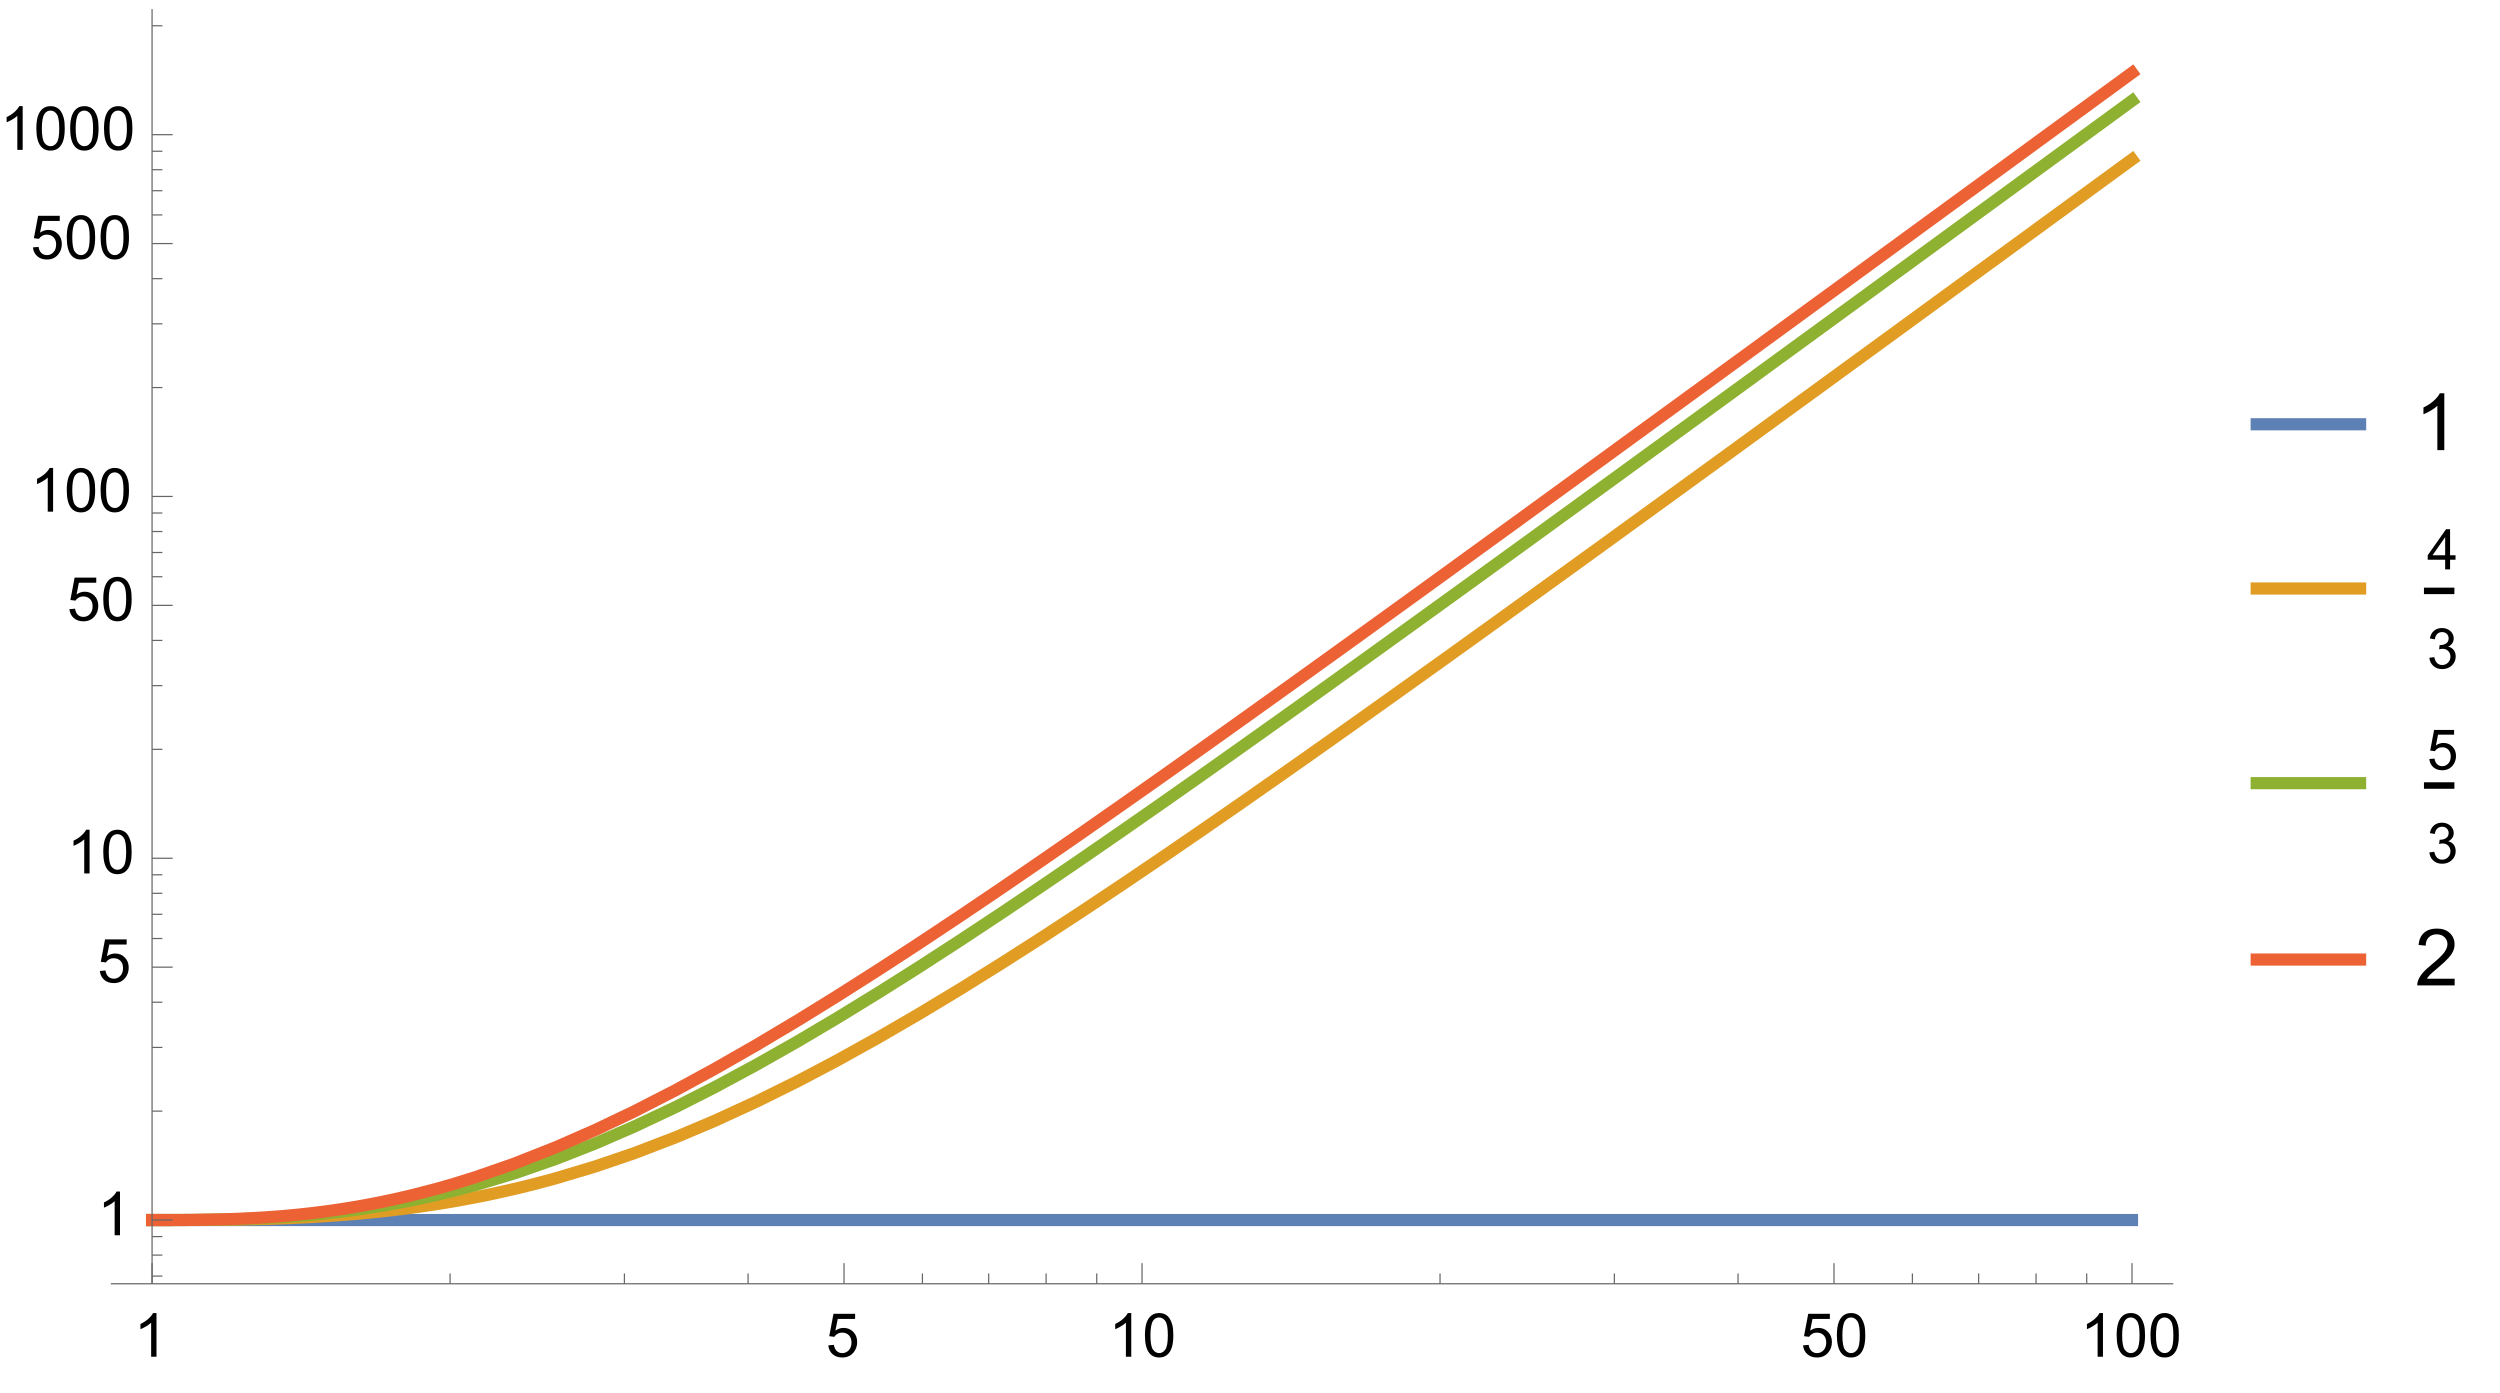 <?xml version="1.0" encoding="UTF-8"?>
<svg xmlns="http://www.w3.org/2000/svg" xmlns:xlink="http://www.w3.org/1999/xlink" width="411pt" height="229pt" viewBox="0 0 411 229" version="1.1">
<defs>
<g>
<symbol overflow="visible" id="glyph0-0">
<path style="stroke:none;" d="M 1.25 0 L 1.25 -6.25 L 6.25 -6.25 L 6.25 0 Z M 1.406 -0.156 L 6.094 -0.156 L 6.094 -6.094 L 1.406 -6.094 Z M 1.406 -0.156 "/>
</symbol>
<symbol overflow="visible" id="glyph0-1">
<path style="stroke:none;" d="M 3.727 0 L 2.848 0 L 2.848 -5.602 C 2.637 -5.398 2.359 -5.195 2.016 -4.996 C 1.672 -4.793 1.363 -4.641 1.09 -4.539 L 1.09 -5.391 C 1.582 -5.621 2.012 -5.902 2.379 -6.23 C 2.746 -6.559 3.008 -6.879 3.16 -7.188 L 3.727 -7.188 Z M 3.727 0 "/>
</symbol>
<symbol overflow="visible" id="glyph0-2">
<path style="stroke:none;" d="M 0.414 -1.875 L 1.336 -1.953 C 1.406 -1.504 1.566 -1.168 1.812 -0.941 C 2.062 -0.715 2.363 -0.602 2.715 -0.602 C 3.137 -0.602 3.496 -0.762 3.789 -1.078 C 4.082 -1.398 4.227 -1.82 4.227 -2.348 C 4.227 -2.852 4.086 -3.246 3.805 -3.535 C 3.523 -3.824 3.156 -3.969 2.699 -3.969 C 2.418 -3.969 2.16 -3.906 1.934 -3.777 C 1.707 -3.648 1.527 -3.48 1.398 -3.277 L 0.57 -3.383 L 1.266 -7.062 L 4.824 -7.062 L 4.824 -6.219 L 1.969 -6.219 L 1.582 -4.297 C 2.012 -4.598 2.461 -4.746 2.934 -4.746 C 3.559 -4.746 4.086 -4.531 4.516 -4.098 C 4.945 -3.664 5.16 -3.105 5.16 -2.426 C 5.16 -1.777 4.973 -1.219 4.594 -0.746 C 4.137 -0.168 3.508 0.121 2.715 0.121 C 2.062 0.121 1.531 -0.059 1.121 -0.426 C 0.711 -0.789 0.473 -1.273 0.414 -1.875 Z M 0.414 -1.875 "/>
</symbol>
<symbol overflow="visible" id="glyph0-3">
<path style="stroke:none;" d="M 0.414 -3.531 C 0.414 -4.375 0.504 -5.059 0.676 -5.574 C 0.852 -6.09 1.109 -6.488 1.453 -6.766 C 1.797 -7.047 2.227 -7.188 2.75 -7.188 C 3.133 -7.188 3.469 -7.109 3.758 -6.957 C 4.047 -6.801 4.289 -6.578 4.477 -6.285 C 4.664 -5.996 4.812 -5.641 4.922 -5.223 C 5.031 -4.805 5.082 -4.238 5.082 -3.531 C 5.082 -2.691 4.996 -2.012 4.824 -1.496 C 4.652 -0.98 4.395 -0.582 4.051 -0.301 C 3.707 -0.02 3.273 0.121 2.75 0.121 C 2.059 0.121 1.516 -0.125 1.125 -0.621 C 0.652 -1.215 0.414 -2.188 0.414 -3.531 Z M 1.32 -3.531 C 1.32 -2.355 1.457 -1.574 1.73 -1.184 C 2.008 -0.797 2.344 -0.602 2.75 -0.602 C 3.152 -0.602 3.492 -0.797 3.766 -1.188 C 4.043 -1.578 4.18 -2.359 4.18 -3.531 C 4.18 -4.711 4.043 -5.492 3.766 -5.879 C 3.492 -6.266 3.148 -6.461 2.738 -6.461 C 2.336 -6.461 2.012 -6.289 1.773 -5.945 C 1.469 -5.512 1.32 -4.707 1.32 -3.531 Z M 1.32 -3.531 "/>
</symbol>
<symbol overflow="visible" id="glyph1-0">
<path style="stroke:none;" d="M 1.625 0 L 1.625 -8.125 L 8.125 -8.125 L 8.125 0 Z M 1.828 -0.203 L 7.922 -0.203 L 7.922 -7.922 L 1.828 -7.922 Z M 1.828 -0.203 "/>
</symbol>
<symbol overflow="visible" id="glyph1-1">
<path style="stroke:none;" d="M 4.844 0 L 3.699 0 L 3.699 -7.281 C 3.426 -7.02 3.066 -6.758 2.617 -6.492 C 2.172 -6.23 1.77 -6.035 1.414 -5.902 L 1.414 -7.008 C 2.055 -7.309 2.613 -7.672 3.09 -8.102 C 3.57 -8.527 3.906 -8.941 4.105 -9.344 L 4.844 -9.344 Z M 4.844 0 "/>
</symbol>
<symbol overflow="visible" id="glyph1-2">
<path style="stroke:none;" d="M 6.543 -1.098 L 6.543 0 L 0.395 0 C 0.387 -0.273 0.43 -0.539 0.527 -0.793 C 0.684 -1.211 0.934 -1.625 1.277 -2.031 C 1.625 -2.438 2.121 -2.906 2.773 -3.441 C 3.785 -4.27 4.469 -4.926 4.824 -5.41 C 5.18 -5.895 5.359 -6.355 5.359 -6.785 C 5.359 -7.238 5.195 -7.621 4.871 -7.93 C 4.547 -8.242 4.125 -8.398 3.605 -8.398 C 3.055 -8.398 2.617 -8.234 2.285 -7.902 C 1.953 -7.574 1.789 -7.117 1.785 -6.531 L 0.609 -6.652 C 0.691 -7.527 0.992 -8.195 1.516 -8.656 C 2.043 -9.113 2.746 -9.344 3.633 -9.344 C 4.523 -9.344 5.23 -9.098 5.75 -8.602 C 6.27 -8.105 6.531 -7.492 6.531 -6.762 C 6.531 -6.387 6.457 -6.023 6.305 -5.664 C 6.152 -5.305 5.898 -4.922 5.543 -4.527 C 5.191 -4.129 4.605 -3.582 3.781 -2.887 C 3.098 -2.312 2.656 -1.922 2.461 -1.719 C 2.266 -1.512 2.109 -1.305 1.98 -1.098 Z M 6.543 -1.098 "/>
</symbol>
<symbol overflow="visible" id="glyph2-0">
<path style="stroke:none;" d="M 1.152 0 L 1.152 -5.77 L 5.77 -5.77 L 5.77 0 Z M 1.297 -0.145 L 5.625 -0.145 L 5.625 -5.625 L 1.297 -5.625 Z M 1.297 -0.145 "/>
</symbol>
<symbol overflow="visible" id="glyph2-1">
<path style="stroke:none;" d="M 2.984 0 L 2.984 -1.582 L 0.117 -1.582 L 0.117 -2.324 L 3.133 -6.605 L 3.793 -6.605 L 3.793 -2.324 L 4.688 -2.324 L 4.688 -1.582 L 3.793 -1.582 L 3.793 0 Z M 2.984 -2.324 L 2.984 -5.305 L 0.914 -2.324 Z M 2.984 -2.324 "/>
</symbol>
<symbol overflow="visible" id="glyph2-2">
<path style="stroke:none;" d="M 0.387 -1.746 L 1.199 -1.852 C 1.293 -1.391 1.449 -1.062 1.676 -0.859 C 1.898 -0.656 2.172 -0.555 2.492 -0.555 C 2.875 -0.555 3.195 -0.688 3.461 -0.949 C 3.723 -1.215 3.852 -1.543 3.852 -1.934 C 3.852 -2.305 3.73 -2.613 3.488 -2.855 C 3.246 -3.098 2.934 -3.219 2.559 -3.219 C 2.406 -3.219 2.215 -3.188 1.988 -3.129 L 2.078 -3.84 C 2.133 -3.832 2.176 -3.832 2.207 -3.832 C 2.555 -3.832 2.863 -3.922 3.141 -4.102 C 3.418 -4.281 3.555 -4.559 3.555 -4.934 C 3.555 -5.23 3.457 -5.48 3.254 -5.676 C 3.051 -5.871 2.793 -5.969 2.473 -5.969 C 2.16 -5.969 1.895 -5.867 1.688 -5.668 C 1.477 -5.473 1.34 -5.176 1.281 -4.777 L 0.469 -4.922 C 0.566 -5.465 0.793 -5.887 1.145 -6.188 C 1.496 -6.484 1.934 -6.633 2.457 -6.633 C 2.816 -6.633 3.148 -6.559 3.453 -6.402 C 3.758 -6.246 3.988 -6.035 4.148 -5.77 C 4.309 -5.5 4.391 -5.219 4.391 -4.918 C 4.391 -4.633 4.312 -4.371 4.16 -4.137 C 4.008 -3.902 3.781 -3.715 3.48 -3.578 C 3.871 -3.488 4.172 -3.301 4.391 -3.016 C 4.605 -2.734 4.715 -2.379 4.715 -1.953 C 4.715 -1.375 4.504 -0.887 4.082 -0.484 C 3.664 -0.082 3.129 0.117 2.488 0.117 C 1.906 0.117 1.426 -0.055 1.043 -0.402 C 0.66 -0.746 0.441 -1.195 0.387 -1.746 Z M 0.387 -1.746 "/>
</symbol>
<symbol overflow="visible" id="glyph2-3">
<path style="stroke:none;" d="M 0.383 -1.73 L 1.234 -1.805 C 1.297 -1.391 1.445 -1.078 1.676 -0.867 C 1.906 -0.66 2.18 -0.555 2.504 -0.555 C 2.895 -0.555 3.227 -0.703 3.496 -0.996 C 3.766 -1.289 3.902 -1.68 3.902 -2.168 C 3.902 -2.629 3.773 -2.996 3.512 -3.262 C 3.254 -3.531 2.914 -3.664 2.492 -3.664 C 2.23 -3.664 1.996 -3.605 1.785 -3.484 C 1.574 -3.367 1.41 -3.215 1.289 -3.023 L 0.527 -3.125 L 1.168 -6.516 L 4.453 -6.516 L 4.453 -5.742 L 1.816 -5.742 L 1.461 -3.965 C 1.855 -4.242 2.273 -4.379 2.707 -4.379 C 3.285 -4.379 3.773 -4.18 4.168 -3.781 C 4.566 -3.383 4.766 -2.867 4.766 -2.238 C 4.766 -1.641 4.59 -1.125 4.242 -0.691 C 3.816 -0.156 3.238 0.113 2.504 0.113 C 1.902 0.113 1.414 -0.055 1.035 -0.391 C 0.656 -0.727 0.438 -1.176 0.383 -1.73 Z M 0.383 -1.73 "/>
</symbol>
</g>
<clipPath id="clip1">
  <path d="M 18 17 L 357.121 17 L 357.121 210 L 18 210 Z M 18 17 "/>
</clipPath>
<clipPath id="clip2">
  <path d="M 18 7 L 357.121 7 L 357.121 210 L 18 210 Z M 18 7 "/>
</clipPath>
<clipPath id="clip3">
  <path d="M 18 2 L 357.121 2 L 357.121 210 L 18 210 Z M 18 2 "/>
</clipPath>
<clipPath id="clip4">
  <path d="M 369.84 68 L 390 68 L 390 72 L 369.84 72 Z M 369.84 68 "/>
</clipPath>
<clipPath id="clip5">
  <path d="M 369.84 95 L 390 95 L 390 99 L 369.84 99 Z M 369.84 95 "/>
</clipPath>
<clipPath id="clip6">
  <path d="M 369.84 127 L 390 127 L 390 131 L 369.84 131 Z M 369.84 127 "/>
</clipPath>
<clipPath id="clip7">
  <path d="M 369.84 156 L 390 156 L 390 160 L 369.84 160 Z M 369.84 156 "/>
</clipPath>
</defs>
<g id="surface44">
<path style="fill:none;stroke-width:2;stroke-linecap:square;stroke-linejoin:miter;stroke:rgb(36.841%,50.678%,70.98%);stroke-opacity:1;stroke-miterlimit:3.25;" d="M 25 200.574 L 350.5 200.574 "/>
<g clip-path="url(#clip1)" clip-rule="nonzero">
<path style="fill:none;stroke-width:2;stroke-linecap:square;stroke-linejoin:miter;stroke:rgb(88.072%,61.105%,14.205%);stroke-opacity:1;stroke-miterlimit:3.25;" d="M 25 200.574 L 29.094 200.574 L 29.191 200.57 L 30.789 200.57 L 30.988 200.566 L 31.82 200.566 L 32.254 200.562 L 32.688 200.562 L 33.121 200.559 L 33.336 200.559 L 33.555 200.555 L 33.988 200.551 L 34.418 200.551 L 34.852 200.547 L 34.961 200.543 L 35.285 200.543 L 35.719 200.539 L 35.828 200.535 L 35.934 200.535 L 36.152 200.531 L 36.586 200.527 L 36.801 200.527 L 37.016 200.523 L 37.449 200.516 L 38.316 200.504 L 38.418 200.504 L 38.52 200.5 L 38.719 200.5 L 39.125 200.492 L 39.934 200.477 L 40.035 200.477 L 40.133 200.473 L 40.742 200.461 L 41.551 200.441 L 41.652 200.441 L 41.75 200.438 L 41.953 200.434 L 42.359 200.422 L 43.168 200.402 L 44.781 200.352 L 44.883 200.348 L 44.98 200.348 L 45.18 200.34 L 45.574 200.324 L 46.367 200.297 L 46.469 200.293 L 46.566 200.289 L 46.766 200.281 L 47.16 200.266 L 47.953 200.234 L 48.051 200.227 L 48.152 200.223 L 48.352 200.215 L 48.746 200.195 L 49.539 200.16 L 51.125 200.078 L 51.23 200.07 L 51.34 200.066 L 51.555 200.055 L 51.984 200.027 L 52.844 199.977 L 54.562 199.863 L 54.672 199.855 L 54.777 199.852 L 55.422 199.805 L 56.281 199.738 L 58 199.602 L 58.203 199.586 L 58.402 199.566 L 58.805 199.531 L 59.605 199.461 L 61.211 199.305 L 61.312 199.297 L 61.41 199.285 L 61.613 199.266 L 62.016 199.227 L 62.816 199.141 L 64.422 198.961 L 64.531 198.949 L 64.637 198.934 L 64.855 198.91 L 65.289 198.855 L 66.16 198.75 L 67.898 198.523 L 68.008 198.508 L 68.117 198.496 L 68.336 198.465 L 68.77 198.406 L 69.637 198.281 L 71.379 198.02 L 71.59 197.988 L 71.805 197.953 L 72.23 197.887 L 73.086 197.75 L 74.793 197.461 L 78.207 196.828 L 78.309 196.809 L 78.406 196.789 L 79.004 196.672 L 79.801 196.512 L 81.391 196.176 L 84.578 195.457 L 84.688 195.434 L 84.793 195.406 L 85.008 195.355 L 85.441 195.254 L 86.305 195.043 L 88.031 194.609 L 91.484 193.68 L 97.934 191.742 L 104.258 189.586 L 111.117 186.957 L 117.516 184.254 L 124.453 181.062 L 131.266 177.688 L 137.617 174.34 L 144.508 170.512 L 150.938 166.777 L 157.906 162.578 L 164.746 158.312 L 171.129 154.23 L 178.051 149.703 L 184.508 145.398 L 190.844 141.113 L 197.715 136.406 L 204.125 131.965 L 211.074 127.105 L 217.898 122.297 L 224.262 117.785 L 231.164 112.867 L 237.605 108.258 L 243.918 103.723 L 250.773 98.785 L 257.164 94.168 L 264.098 89.152 L 270.566 84.461 L 276.914 79.855 L 283.797 74.855 L 290.219 70.18 L 297.18 65.113 L 304.016 60.133 L 310.391 55.488 L 317.301 50.445 L 323.754 45.738 L 330.082 41.121 L 336.945 36.109 L 343.352 31.434 L 343.461 31.352 L 343.574 31.27 L 343.797 31.105 L 344.242 30.781 L 346.926 28.824 L 347.035 28.742 L 347.148 28.66 L 347.371 28.496 L 347.82 28.172 L 348.711 27.516 L 348.824 27.438 L 348.938 27.355 L 349.605 26.863 L 349.719 26.785 L 349.828 26.703 L 350.055 26.539 L 350.164 26.457 L 350.277 26.375 L 350.387 26.293 L 350.5 26.211 "/>
</g>
<g clip-path="url(#clip2)" clip-rule="nonzero">
<path style="fill:none;stroke-width:2;stroke-linecap:square;stroke-linejoin:miter;stroke:rgb(56.017%,69.157%,19.489%);stroke-opacity:1;stroke-miterlimit:3.25;" d="M 25 200.574 L 28.293 200.574 L 28.395 200.57 L 29.594 200.57 L 29.793 200.566 L 30.59 200.566 L 30.691 200.562 L 30.988 200.562 L 31.391 200.559 L 31.605 200.559 L 31.82 200.555 L 32.254 200.555 L 32.363 200.551 L 32.688 200.551 L 33.121 200.543 L 33.336 200.543 L 33.555 200.539 L 33.988 200.535 L 34.094 200.531 L 34.203 200.531 L 34.418 200.527 L 34.852 200.523 L 34.961 200.52 L 35.07 200.52 L 35.285 200.516 L 35.719 200.508 L 35.828 200.504 L 35.934 200.504 L 36.152 200.5 L 36.586 200.488 L 36.691 200.488 L 36.801 200.484 L 37.016 200.48 L 37.449 200.469 L 38.316 200.449 L 38.52 200.441 L 38.719 200.438 L 39.125 200.426 L 39.934 200.398 L 40.035 200.395 L 40.133 200.391 L 40.336 200.387 L 40.742 200.371 L 41.551 200.34 L 41.652 200.336 L 41.75 200.332 L 41.953 200.324 L 42.359 200.305 L 43.168 200.266 L 44.781 200.184 L 44.883 200.18 L 44.98 200.172 L 45.18 200.16 L 45.574 200.137 L 46.367 200.09 L 46.469 200.082 L 46.566 200.074 L 46.766 200.062 L 47.16 200.035 L 47.953 199.98 L 48.051 199.973 L 48.152 199.965 L 48.352 199.953 L 48.746 199.922 L 49.539 199.859 L 51.125 199.723 L 51.23 199.711 L 51.34 199.703 L 51.555 199.684 L 51.984 199.641 L 52.844 199.559 L 54.562 199.375 L 54.672 199.363 L 54.777 199.352 L 54.992 199.324 L 55.422 199.277 L 56.281 199.172 L 58 198.953 L 58.102 198.938 L 58.203 198.926 L 58.402 198.898 L 58.805 198.844 L 59.605 198.727 L 61.211 198.488 L 61.312 198.473 L 61.41 198.457 L 61.613 198.422 L 62.016 198.359 L 62.816 198.227 L 64.422 197.949 L 64.531 197.93 L 64.637 197.91 L 64.855 197.871 L 65.289 197.793 L 66.16 197.629 L 67.898 197.289 L 71.379 196.539 L 71.484 196.512 L 71.59 196.488 L 71.805 196.441 L 72.23 196.34 L 73.086 196.137 L 74.793 195.715 L 78.207 194.809 L 84.578 192.891 L 91.484 190.488 L 97.934 187.953 L 104.258 185.211 L 111.117 181.977 L 117.516 178.73 L 124.453 174.992 L 131.266 171.125 L 137.617 167.363 L 144.508 163.137 L 150.938 159.078 L 157.906 154.566 L 164.746 150.043 L 171.129 145.75 L 178.051 141.027 L 184.508 136.57 L 190.844 132.156 L 197.715 127.328 L 204.125 122.793 L 211.074 117.852 L 217.898 112.977 L 224.262 108.41 L 231.164 103.445 L 237.605 98.797 L 243.918 94.23 L 250.773 89.266 L 257.164 84.625 L 264.098 79.59 L 270.566 74.883 L 276.914 70.266 L 283.797 65.254 L 290.219 60.57 L 297.18 55.496 L 304.016 50.512 L 310.391 45.859 L 317.301 40.812 L 323.754 36.102 L 330.082 31.48 L 336.945 26.469 L 343.352 21.789 L 343.461 21.711 L 343.574 21.629 L 344.242 21.137 L 346.926 19.18 L 347.035 19.098 L 347.148 19.016 L 347.371 18.852 L 347.82 18.527 L 348.711 17.875 L 348.938 17.711 L 349.605 17.219 L 349.719 17.141 L 349.828 17.059 L 350.055 16.895 L 350.164 16.812 L 350.277 16.73 L 350.387 16.648 L 350.5 16.566 "/>
</g>
<g clip-path="url(#clip3)" clip-rule="nonzero">
<path style="fill:none;stroke-width:2;stroke-linecap:square;stroke-linejoin:miter;stroke:rgb(92.253%,38.563%,20.919%);stroke-opacity:1;stroke-miterlimit:3.25;" d="M 25 200.574 L 27.996 200.574 L 28.195 200.57 L 29.191 200.57 L 29.391 200.566 L 29.992 200.566 L 30.191 200.562 L 30.391 200.562 L 30.59 200.559 L 30.988 200.559 L 31.391 200.555 L 31.496 200.555 L 31.605 200.551 L 31.82 200.551 L 32.254 200.543 L 32.473 200.543 L 32.688 200.539 L 33.121 200.531 L 33.336 200.531 L 33.555 200.527 L 33.988 200.52 L 34.094 200.516 L 34.203 200.516 L 34.418 200.512 L 34.852 200.5 L 34.961 200.5 L 35.07 200.496 L 35.285 200.492 L 35.719 200.48 L 35.828 200.48 L 35.934 200.477 L 36.152 200.473 L 36.586 200.457 L 36.691 200.457 L 36.801 200.453 L 37.016 200.445 L 37.449 200.434 L 38.316 200.402 L 38.52 200.395 L 38.719 200.387 L 39.125 200.371 L 39.934 200.336 L 40.035 200.332 L 40.133 200.328 L 40.336 200.316 L 40.742 200.297 L 41.551 200.258 L 41.652 200.25 L 41.75 200.246 L 42.359 200.211 L 43.168 200.164 L 44.781 200.051 L 44.883 200.047 L 44.98 200.039 L 45.18 200.023 L 45.574 199.992 L 46.367 199.93 L 47.953 199.789 L 48.051 199.777 L 48.152 199.77 L 48.352 199.75 L 48.746 199.711 L 49.539 199.629 L 51.125 199.457 L 51.23 199.445 L 51.34 199.43 L 51.555 199.406 L 51.984 199.355 L 52.844 199.246 L 54.562 199.016 L 54.672 199 L 54.777 198.984 L 55.422 198.891 L 56.281 198.762 L 58 198.484 L 58.102 198.469 L 58.203 198.449 L 58.402 198.418 L 58.805 198.348 L 59.605 198.207 L 61.211 197.906 L 61.312 197.891 L 61.41 197.871 L 61.613 197.832 L 62.016 197.75 L 62.816 197.59 L 64.422 197.25 L 64.531 197.227 L 64.637 197.203 L 64.855 197.156 L 65.289 197.059 L 66.16 196.859 L 67.898 196.449 L 71.59 195.492 L 71.805 195.434 L 72.23 195.312 L 73.086 195.074 L 74.793 194.574 L 78.207 193.512 L 84.578 191.293 L 91.484 188.562 L 97.934 185.734 L 104.258 182.715 L 111.117 179.199 L 117.516 175.715 L 124.453 171.746 L 131.266 167.68 L 137.617 163.754 L 144.508 159.371 L 150.938 155.184 L 157.906 150.559 L 164.746 145.938 L 171.129 141.566 L 178.051 136.777 L 184.508 132.262 L 190.844 127.805 L 197.715 122.938 L 204.125 118.367 L 211.074 113.398 L 217.898 108.496 L 224.262 103.914 L 231.164 98.93 L 237.605 94.27 L 243.918 89.691 L 250.773 84.719 L 257.164 80.07 L 264.098 75.031 L 270.566 70.316 L 276.914 65.695 L 283.797 60.68 L 290.219 55.996 L 297.18 50.914 L 304.016 45.93 L 310.391 41.273 L 317.301 36.227 L 323.754 31.516 L 330.082 26.895 L 336.945 21.879 L 343.352 17.203 L 343.461 17.121 L 343.574 17.039 L 344.242 16.547 L 346.926 14.59 L 347.035 14.508 L 347.148 14.426 L 347.371 14.262 L 347.82 13.938 L 348.711 13.285 L 348.938 13.121 L 349.605 12.629 L 349.719 12.551 L 349.828 12.469 L 350.055 12.305 L 350.164 12.223 L 350.277 12.141 L 350.387 12.059 L 350.5 11.977 "/>
</g>
<path style="fill:none;stroke-width:0.2;stroke-linecap:butt;stroke-linejoin:miter;stroke:rgb(40%,40%,40%);stroke-opacity:1;stroke-miterlimit:3.25;" d="M 25 211.051 L 25 207.66 "/>
<g style="fill:rgb(0%,0%,0%);fill-opacity:1;">
  <use xlink:href="#glyph0-1" x="22" y="223.052"/>
</g>
<path style="fill:none;stroke-width:0.2;stroke-linecap:butt;stroke-linejoin:miter;stroke:rgb(40%,40%,40%);stroke-opacity:1;stroke-miterlimit:3.25;" d="M 138.758 211.051 L 138.758 207.66 "/>
<g style="fill:rgb(0%,0%,0%);fill-opacity:1;">
  <use xlink:href="#glyph0-2" x="135.757" y="223.052"/>
</g>
<path style="fill:none;stroke-width:0.2;stroke-linecap:butt;stroke-linejoin:miter;stroke:rgb(40%,40%,40%);stroke-opacity:1;stroke-miterlimit:3.25;" d="M 187.75 211.051 L 187.75 207.66 "/>
<g style="fill:rgb(0%,0%,0%);fill-opacity:1;">
  <use xlink:href="#glyph0-1" x="182.25" y="223.052"/>
  <use xlink:href="#glyph0-3" x="187.812" y="223.052"/>
</g>
<path style="fill:none;stroke-width:0.2;stroke-linecap:butt;stroke-linejoin:miter;stroke:rgb(40%,40%,40%);stroke-opacity:1;stroke-miterlimit:3.25;" d="M 301.508 211.051 L 301.508 207.66 "/>
<g style="fill:rgb(0%,0%,0%);fill-opacity:1;">
  <use xlink:href="#glyph0-2" x="296.007" y="223.052"/>
  <use xlink:href="#glyph0-3" x="301.569" y="223.052"/>
</g>
<path style="fill:none;stroke-width:0.2;stroke-linecap:butt;stroke-linejoin:miter;stroke:rgb(40%,40%,40%);stroke-opacity:1;stroke-miterlimit:3.25;" d="M 350.5 211.051 L 350.5 207.66 "/>
<g style="fill:rgb(0%,0%,0%);fill-opacity:1;">
  <use xlink:href="#glyph0-1" x="342" y="223.052"/>
  <use xlink:href="#glyph0-3" x="347.562" y="223.052"/>
  <use xlink:href="#glyph0-3" x="353.123" y="223.052"/>
</g>
<path style="fill:none;stroke-width:0.2;stroke-linecap:butt;stroke-linejoin:miter;stroke:rgb(40%,40%,40%);stroke-opacity:1;stroke-miterlimit:3.25;" d="M 73.992 211.051 L 73.992 209.355 "/>
<path style="fill:none;stroke-width:0.2;stroke-linecap:butt;stroke-linejoin:miter;stroke:rgb(40%,40%,40%);stroke-opacity:1;stroke-miterlimit:3.25;" d="M 102.652 211.051 L 102.652 209.355 "/>
<path style="fill:none;stroke-width:0.2;stroke-linecap:butt;stroke-linejoin:miter;stroke:rgb(40%,40%,40%);stroke-opacity:1;stroke-miterlimit:3.25;" d="M 122.984 211.051 L 122.984 209.355 "/>
<path style="fill:none;stroke-width:0.2;stroke-linecap:butt;stroke-linejoin:miter;stroke:rgb(40%,40%,40%);stroke-opacity:1;stroke-miterlimit:3.25;" d="M 151.645 211.051 L 151.645 209.355 "/>
<path style="fill:none;stroke-width:0.2;stroke-linecap:butt;stroke-linejoin:miter;stroke:rgb(40%,40%,40%);stroke-opacity:1;stroke-miterlimit:3.25;" d="M 162.539 211.051 L 162.539 209.355 "/>
<path style="fill:none;stroke-width:0.2;stroke-linecap:butt;stroke-linejoin:miter;stroke:rgb(40%,40%,40%);stroke-opacity:1;stroke-miterlimit:3.25;" d="M 171.977 211.051 L 171.977 209.355 "/>
<path style="fill:none;stroke-width:0.2;stroke-linecap:butt;stroke-linejoin:miter;stroke:rgb(40%,40%,40%);stroke-opacity:1;stroke-miterlimit:3.25;" d="M 180.305 211.051 L 180.305 209.355 "/>
<path style="fill:none;stroke-width:0.2;stroke-linecap:butt;stroke-linejoin:miter;stroke:rgb(40%,40%,40%);stroke-opacity:1;stroke-miterlimit:3.25;" d="M 236.742 211.051 L 236.742 209.355 "/>
<path style="fill:none;stroke-width:0.2;stroke-linecap:butt;stroke-linejoin:miter;stroke:rgb(40%,40%,40%);stroke-opacity:1;stroke-miterlimit:3.25;" d="M 265.402 211.051 L 265.402 209.355 "/>
<path style="fill:none;stroke-width:0.2;stroke-linecap:butt;stroke-linejoin:miter;stroke:rgb(40%,40%,40%);stroke-opacity:1;stroke-miterlimit:3.25;" d="M 285.734 211.051 L 285.734 209.355 "/>
<path style="fill:none;stroke-width:0.2;stroke-linecap:butt;stroke-linejoin:miter;stroke:rgb(40%,40%,40%);stroke-opacity:1;stroke-miterlimit:3.25;" d="M 314.395 211.051 L 314.395 209.355 "/>
<path style="fill:none;stroke-width:0.2;stroke-linecap:butt;stroke-linejoin:miter;stroke:rgb(40%,40%,40%);stroke-opacity:1;stroke-miterlimit:3.25;" d="M 325.289 211.051 L 325.289 209.355 "/>
<path style="fill:none;stroke-width:0.2;stroke-linecap:butt;stroke-linejoin:miter;stroke:rgb(40%,40%,40%);stroke-opacity:1;stroke-miterlimit:3.25;" d="M 334.727 211.051 L 334.727 209.355 "/>
<path style="fill:none;stroke-width:0.2;stroke-linecap:butt;stroke-linejoin:miter;stroke:rgb(40%,40%,40%);stroke-opacity:1;stroke-miterlimit:3.25;" d="M 343.055 211.051 L 343.055 209.355 "/>
<path style="fill:none;stroke-width:0.2;stroke-linecap:butt;stroke-linejoin:miter;stroke:rgb(40%,40%,40%);stroke-opacity:1;stroke-miterlimit:3.25;" d="M 18.219 211.051 L 357.281 211.051 "/>
<path style="fill:none;stroke-width:0.2;stroke-linecap:butt;stroke-linejoin:miter;stroke:rgb(40%,40%,40%);stroke-opacity:1;stroke-miterlimit:3.25;" d="M 25 200.574 L 28.391 200.574 "/>
<g style="fill:rgb(0%,0%,0%);fill-opacity:1;">
  <use xlink:href="#glyph0-1" x="16" y="203.075"/>
</g>
<path style="fill:none;stroke-width:0.2;stroke-linecap:butt;stroke-linejoin:miter;stroke:rgb(40%,40%,40%);stroke-opacity:1;stroke-miterlimit:3.25;" d="M 25 159 L 28.391 159 "/>
<g style="fill:rgb(0%,0%,0%);fill-opacity:1;">
  <use xlink:href="#glyph0-2" x="16" y="161.501"/>
</g>
<path style="fill:none;stroke-width:0.2;stroke-linecap:butt;stroke-linejoin:miter;stroke:rgb(40%,40%,40%);stroke-opacity:1;stroke-miterlimit:3.25;" d="M 25 141.098 L 28.391 141.098 "/>
<g style="fill:rgb(0%,0%,0%);fill-opacity:1;">
  <use xlink:href="#glyph0-1" x="11" y="143.596"/>
  <use xlink:href="#glyph0-3" x="16.562" y="143.596"/>
</g>
<path style="fill:none;stroke-width:0.2;stroke-linecap:butt;stroke-linejoin:miter;stroke:rgb(40%,40%,40%);stroke-opacity:1;stroke-miterlimit:3.25;" d="M 25 99.523 L 28.391 99.523 "/>
<g style="fill:rgb(0%,0%,0%);fill-opacity:1;">
  <use xlink:href="#glyph0-2" x="11" y="102.023"/>
  <use xlink:href="#glyph0-3" x="16.562" y="102.023"/>
</g>
<path style="fill:none;stroke-width:0.2;stroke-linecap:butt;stroke-linejoin:miter;stroke:rgb(40%,40%,40%);stroke-opacity:1;stroke-miterlimit:3.25;" d="M 25 81.617 L 28.391 81.617 "/>
<g style="fill:rgb(0%,0%,0%);fill-opacity:1;">
  <use xlink:href="#glyph0-1" x="5" y="84.118"/>
  <use xlink:href="#glyph0-3" x="10.562" y="84.118"/>
  <use xlink:href="#glyph0-3" x="16.123" y="84.118"/>
</g>
<path style="fill:none;stroke-width:0.2;stroke-linecap:butt;stroke-linejoin:miter;stroke:rgb(40%,40%,40%);stroke-opacity:1;stroke-miterlimit:3.25;" d="M 25 40.043 L 28.391 40.043 "/>
<g style="fill:rgb(0%,0%,0%);fill-opacity:1;">
  <use xlink:href="#glyph0-2" x="5" y="42.545"/>
  <use xlink:href="#glyph0-3" x="10.562" y="42.545"/>
  <use xlink:href="#glyph0-3" x="16.123" y="42.545"/>
</g>
<path style="fill:none;stroke-width:0.2;stroke-linecap:butt;stroke-linejoin:miter;stroke:rgb(40%,40%,40%);stroke-opacity:1;stroke-miterlimit:3.25;" d="M 25 22.141 L 28.391 22.141 "/>
<g style="fill:rgb(0%,0%,0%);fill-opacity:1;">
  <use xlink:href="#glyph0-1" x="0" y="24.64"/>
  <use xlink:href="#glyph0-3" x="5.562" y="24.64"/>
  <use xlink:href="#glyph0-3" x="11.123" y="24.64"/>
  <use xlink:href="#glyph0-3" x="16.685" y="24.64"/>
</g>
<path style="fill:none;stroke-width:0.2;stroke-linecap:butt;stroke-linejoin:miter;stroke:rgb(40%,40%,40%);stroke-opacity:1;stroke-miterlimit:3.25;" d="M 25 209.789 L 26.695 209.789 "/>
<path style="fill:none;stroke-width:0.2;stroke-linecap:butt;stroke-linejoin:miter;stroke:rgb(40%,40%,40%);stroke-opacity:1;stroke-miterlimit:3.25;" d="M 25 206.34 L 26.695 206.34 "/>
<path style="fill:none;stroke-width:0.2;stroke-linecap:butt;stroke-linejoin:miter;stroke:rgb(40%,40%,40%);stroke-opacity:1;stroke-miterlimit:3.25;" d="M 25 203.297 L 26.695 203.297 "/>
<path style="fill:none;stroke-width:0.2;stroke-linecap:butt;stroke-linejoin:miter;stroke:rgb(40%,40%,40%);stroke-opacity:1;stroke-miterlimit:3.25;" d="M 25 182.668 L 26.695 182.668 "/>
<path style="fill:none;stroke-width:0.2;stroke-linecap:butt;stroke-linejoin:miter;stroke:rgb(40%,40%,40%);stroke-opacity:1;stroke-miterlimit:3.25;" d="M 25 172.195 L 26.695 172.195 "/>
<path style="fill:none;stroke-width:0.2;stroke-linecap:butt;stroke-linejoin:miter;stroke:rgb(40%,40%,40%);stroke-opacity:1;stroke-miterlimit:3.25;" d="M 25 164.766 L 26.695 164.766 "/>
<path style="fill:none;stroke-width:0.2;stroke-linecap:butt;stroke-linejoin:miter;stroke:rgb(40%,40%,40%);stroke-opacity:1;stroke-miterlimit:3.25;" d="M 25 154.293 L 26.695 154.293 "/>
<path style="fill:none;stroke-width:0.2;stroke-linecap:butt;stroke-linejoin:miter;stroke:rgb(40%,40%,40%);stroke-opacity:1;stroke-miterlimit:3.25;" d="M 25 150.309 L 26.695 150.309 "/>
<path style="fill:none;stroke-width:0.2;stroke-linecap:butt;stroke-linejoin:miter;stroke:rgb(40%,40%,40%);stroke-opacity:1;stroke-miterlimit:3.25;" d="M 25 146.859 L 26.695 146.859 "/>
<path style="fill:none;stroke-width:0.2;stroke-linecap:butt;stroke-linejoin:miter;stroke:rgb(40%,40%,40%);stroke-opacity:1;stroke-miterlimit:3.25;" d="M 25 143.816 L 26.695 143.816 "/>
<path style="fill:none;stroke-width:0.2;stroke-linecap:butt;stroke-linejoin:miter;stroke:rgb(40%,40%,40%);stroke-opacity:1;stroke-miterlimit:3.25;" d="M 25 123.191 L 26.695 123.191 "/>
<path style="fill:none;stroke-width:0.2;stroke-linecap:butt;stroke-linejoin:miter;stroke:rgb(40%,40%,40%);stroke-opacity:1;stroke-miterlimit:3.25;" d="M 25 112.719 L 26.695 112.719 "/>
<path style="fill:none;stroke-width:0.2;stroke-linecap:butt;stroke-linejoin:miter;stroke:rgb(40%,40%,40%);stroke-opacity:1;stroke-miterlimit:3.25;" d="M 25 105.285 L 26.695 105.285 "/>
<path style="fill:none;stroke-width:0.2;stroke-linecap:butt;stroke-linejoin:miter;stroke:rgb(40%,40%,40%);stroke-opacity:1;stroke-miterlimit:3.25;" d="M 25 94.812 L 26.695 94.812 "/>
<path style="fill:none;stroke-width:0.2;stroke-linecap:butt;stroke-linejoin:miter;stroke:rgb(40%,40%,40%);stroke-opacity:1;stroke-miterlimit:3.25;" d="M 25 90.832 L 26.695 90.832 "/>
<path style="fill:none;stroke-width:0.2;stroke-linecap:butt;stroke-linejoin:miter;stroke:rgb(40%,40%,40%);stroke-opacity:1;stroke-miterlimit:3.25;" d="M 25 87.383 L 26.695 87.383 "/>
<path style="fill:none;stroke-width:0.2;stroke-linecap:butt;stroke-linejoin:miter;stroke:rgb(40%,40%,40%);stroke-opacity:1;stroke-miterlimit:3.25;" d="M 25 84.34 L 26.695 84.34 "/>
<path style="fill:none;stroke-width:0.2;stroke-linecap:butt;stroke-linejoin:miter;stroke:rgb(40%,40%,40%);stroke-opacity:1;stroke-miterlimit:3.25;" d="M 25 63.715 L 26.695 63.715 "/>
<path style="fill:none;stroke-width:0.2;stroke-linecap:butt;stroke-linejoin:miter;stroke:rgb(40%,40%,40%);stroke-opacity:1;stroke-miterlimit:3.25;" d="M 25 53.238 L 26.695 53.238 "/>
<path style="fill:none;stroke-width:0.2;stroke-linecap:butt;stroke-linejoin:miter;stroke:rgb(40%,40%,40%);stroke-opacity:1;stroke-miterlimit:3.25;" d="M 25 45.809 L 26.695 45.809 "/>
<path style="fill:none;stroke-width:0.2;stroke-linecap:butt;stroke-linejoin:miter;stroke:rgb(40%,40%,40%);stroke-opacity:1;stroke-miterlimit:3.25;" d="M 25 35.336 L 26.695 35.336 "/>
<path style="fill:none;stroke-width:0.2;stroke-linecap:butt;stroke-linejoin:miter;stroke:rgb(40%,40%,40%);stroke-opacity:1;stroke-miterlimit:3.25;" d="M 25 31.352 L 26.695 31.352 "/>
<path style="fill:none;stroke-width:0.2;stroke-linecap:butt;stroke-linejoin:miter;stroke:rgb(40%,40%,40%);stroke-opacity:1;stroke-miterlimit:3.25;" d="M 25 27.902 L 26.695 27.902 "/>
<path style="fill:none;stroke-width:0.2;stroke-linecap:butt;stroke-linejoin:miter;stroke:rgb(40%,40%,40%);stroke-opacity:1;stroke-miterlimit:3.25;" d="M 25 24.863 L 26.695 24.863 "/>
<path style="fill:none;stroke-width:0.2;stroke-linecap:butt;stroke-linejoin:miter;stroke:rgb(40%,40%,40%);stroke-opacity:1;stroke-miterlimit:3.25;" d="M 25 4.234 L 26.695 4.234 "/>
<path style="fill:none;stroke-width:0.2;stroke-linecap:butt;stroke-linejoin:miter;stroke:rgb(40%,40%,40%);stroke-opacity:1;stroke-miterlimit:3.25;" d="M 25 211.051 L 25 1.5 "/>
<g clip-path="url(#clip4)" clip-rule="nonzero">
<path style="fill:none;stroke-width:2;stroke-linecap:square;stroke-linejoin:miter;stroke:rgb(36.841%,50.678%,70.98%);stroke-opacity:1;stroke-miterlimit:3.25;" d="M 371 69.75 L 388 69.75 "/>
</g>
<g style="fill:rgb(0%,0%,0%);fill-opacity:1;">
  <use xlink:href="#glyph1-1" x="397" y="74"/>
</g>
<g clip-path="url(#clip5)" clip-rule="nonzero">
<path style="fill:none;stroke-width:2;stroke-linecap:square;stroke-linejoin:miter;stroke:rgb(88.072%,61.105%,14.205%);stroke-opacity:1;stroke-miterlimit:3.25;" d="M 371 96.75 L 388 96.75 "/>
</g>
<path style="fill:none;stroke-width:1.066;stroke-linecap:square;stroke-linejoin:miter;stroke:rgb(0%,0%,0%);stroke-opacity:1;stroke-miterlimit:10;" d="M 399.031 97.141 L 402.969 97.141 "/>
<g style="fill:rgb(0%,0%,0%);fill-opacity:1;">
  <use xlink:href="#glyph2-1" x="399" y="93.607"/>
</g>
<g style="fill:rgb(0%,0%,0%);fill-opacity:1;">
  <use xlink:href="#glyph2-2" x="399" y="109.883"/>
</g>
<g clip-path="url(#clip6)" clip-rule="nonzero">
<path style="fill:none;stroke-width:2;stroke-linecap:square;stroke-linejoin:miter;stroke:rgb(56.017%,69.157%,19.489%);stroke-opacity:1;stroke-miterlimit:3.25;" d="M 371 128.75 L 388 128.75 "/>
</g>
<path style="fill:none;stroke-width:1.066;stroke-linecap:square;stroke-linejoin:miter;stroke:rgb(0%,0%,0%);stroke-opacity:1;stroke-miterlimit:10;" d="M 399.031 129.141 L 402.969 129.141 "/>
<g style="fill:rgb(0%,0%,0%);fill-opacity:1;">
  <use xlink:href="#glyph2-3" x="399" y="126.517"/>
</g>
<g style="fill:rgb(0%,0%,0%);fill-opacity:1;">
  <use xlink:href="#glyph2-2" x="399" y="141.883"/>
</g>
<g clip-path="url(#clip7)" clip-rule="nonzero">
<path style="fill:none;stroke-width:2;stroke-linecap:square;stroke-linejoin:miter;stroke:rgb(92.253%,38.563%,20.919%);stroke-opacity:1;stroke-miterlimit:3.25;" d="M 371 157.75 L 388 157.75 "/>
</g>
<g style="fill:rgb(0%,0%,0%);fill-opacity:1;">
  <use xlink:href="#glyph1-2" x="397" y="162"/>
</g>
</g>
</svg>
